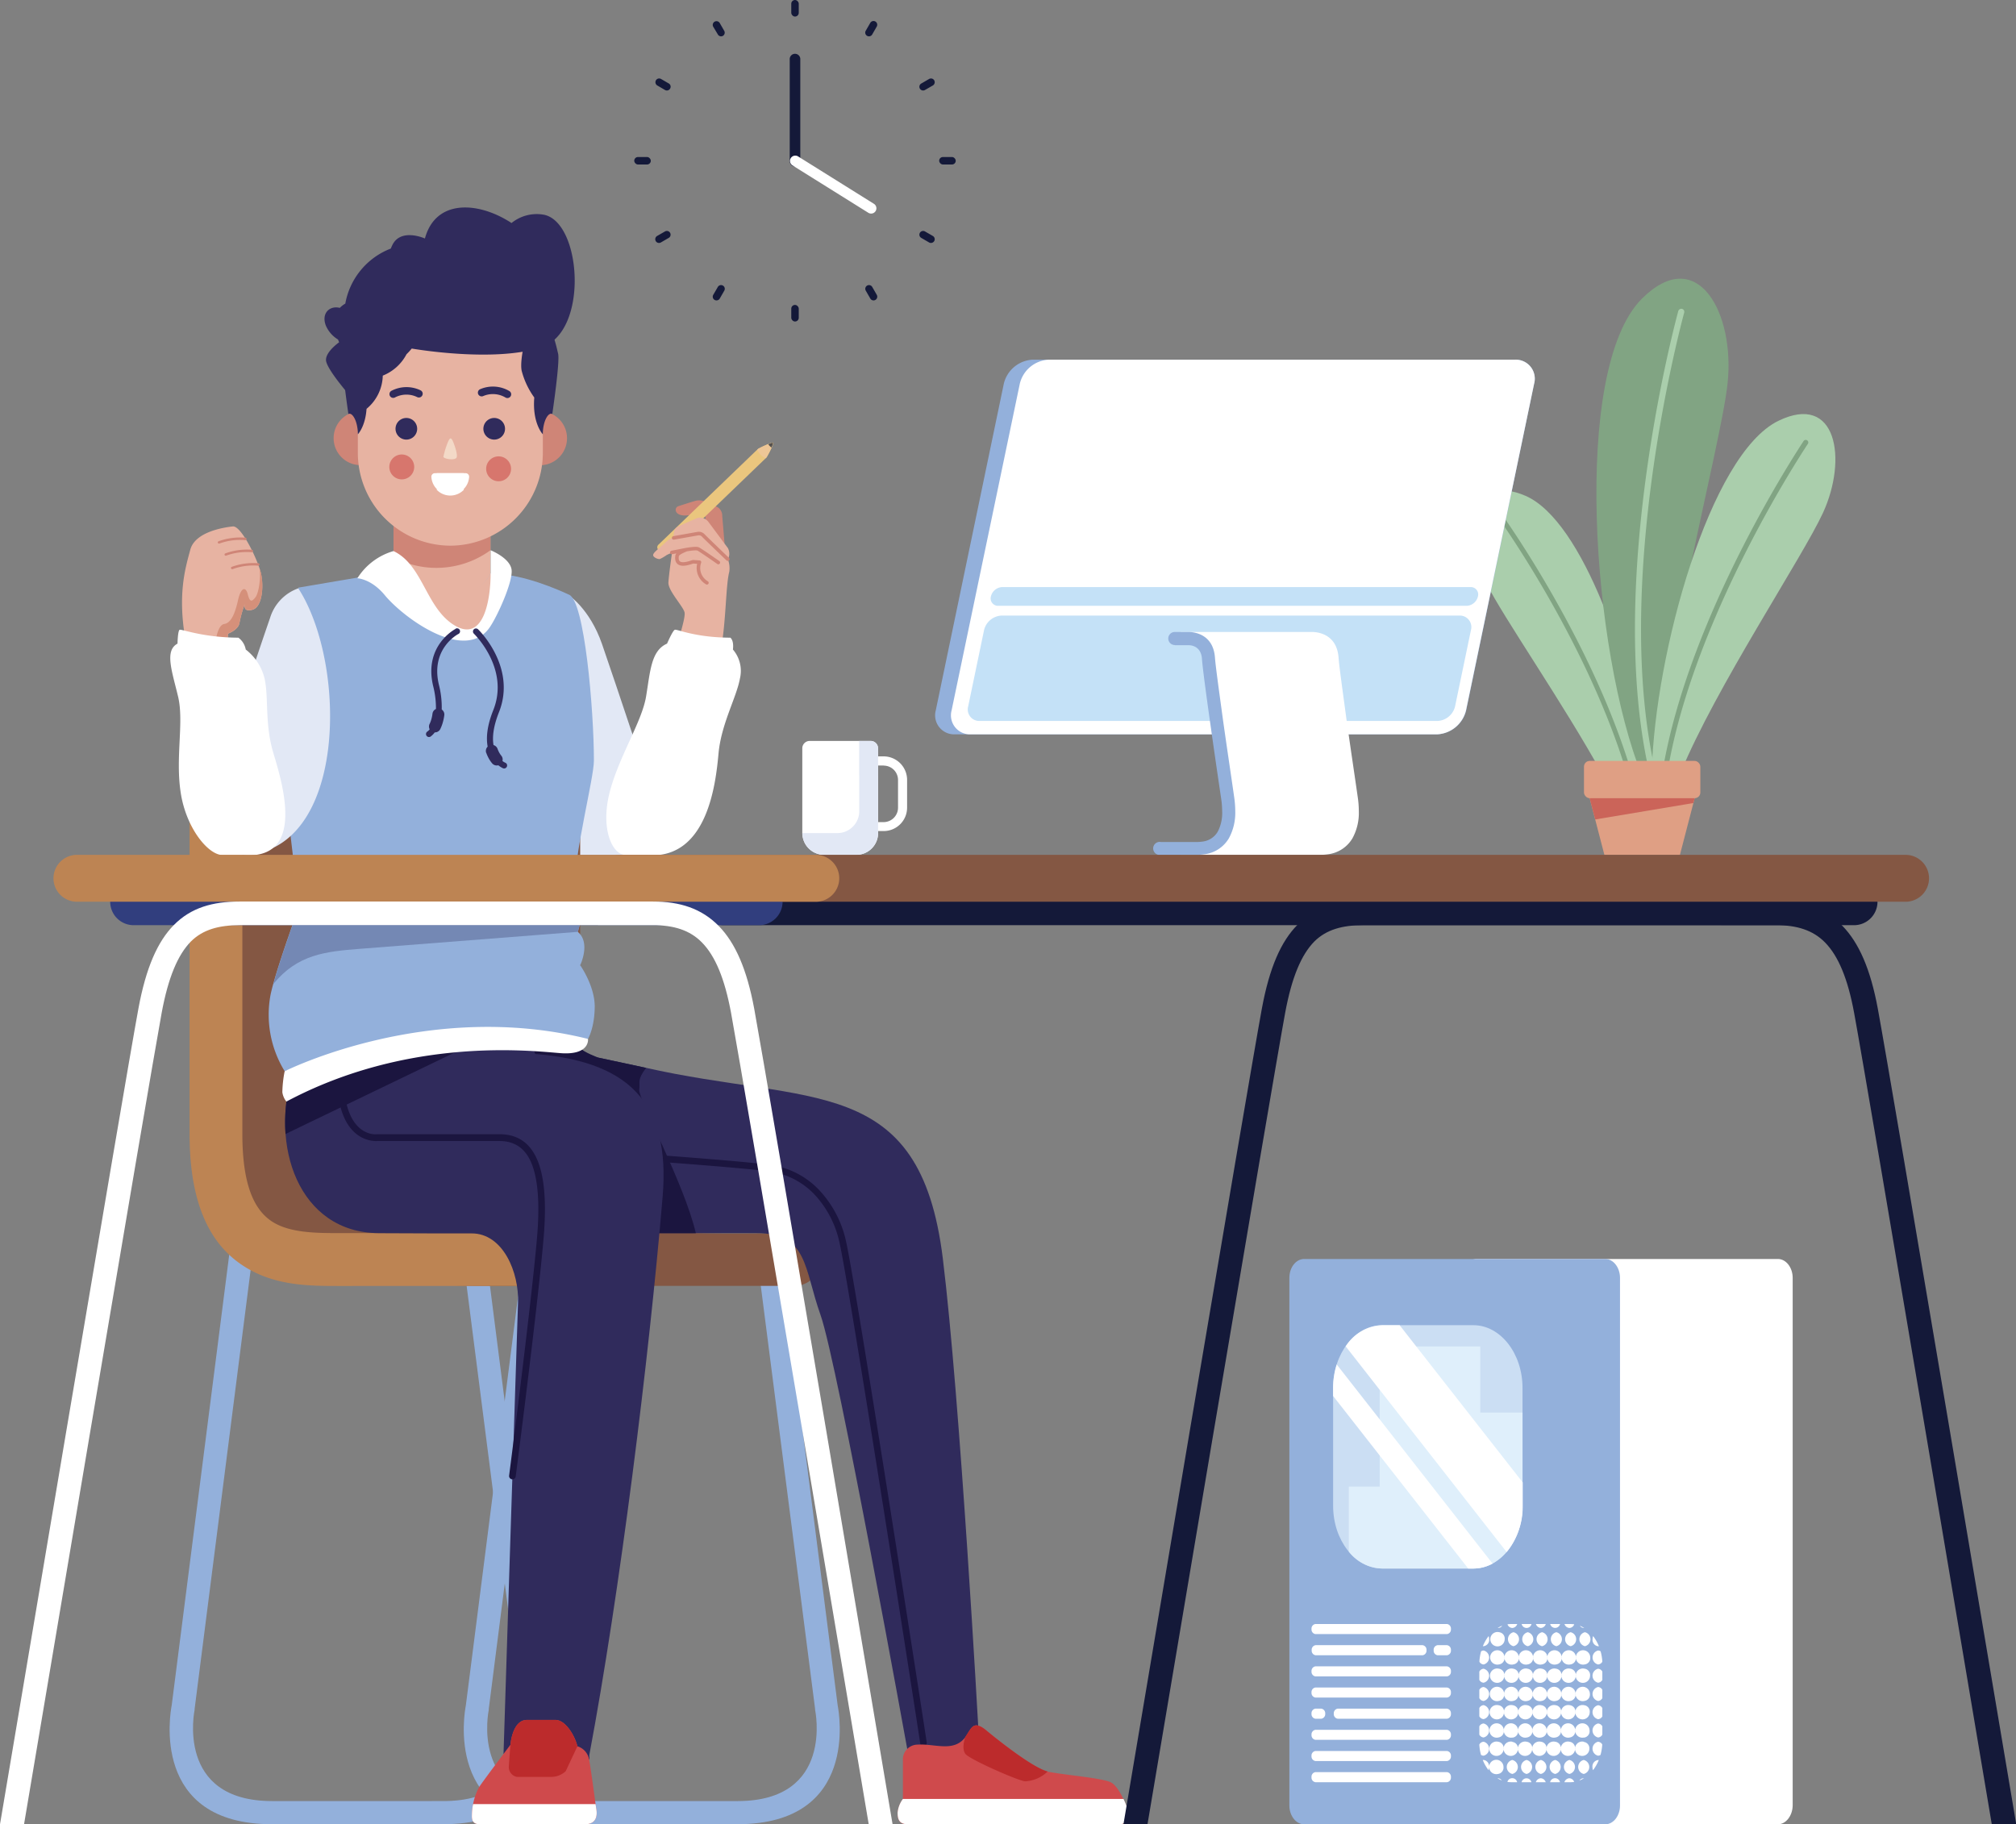 <svg id="OBJECTS" xmlns="http://www.w3.org/2000/svg" viewBox="0 0 471.32 426.53"><rect x="0" y="0" width="471.32" height="426.53" fill="#808080" stroke="none"/><defs><style>.cls-1{fill:#e7b3a2;}.cls-1,.cls-10,.cls-11,.cls-12,.cls-13,.cls-14,.cls-15,.cls-16,.cls-17,.cls-18,.cls-19,.cls-2,.cls-20,.cls-21,.cls-22,.cls-23,.cls-25,.cls-26,.cls-27,.cls-29,.cls-3,.cls-30,.cls-4,.cls-5,.cls-6,.cls-7,.cls-8,.cls-9{fill-rule:evenodd;}.cls-2{fill:#d5907a;}.cls-3{fill:#cf8577;}.cls-4{fill:#eac67e;}.cls-5{fill:#eec696;}.cls-6{fill:#54514f;}.cls-7{fill:none;stroke:#cf8577;stroke-linecap:round;stroke-linejoin:round;stroke-width:0.83px;}.cls-8{fill:#e2e8f5;}.cls-9{fill:#93b0db;}.cls-10{fill:#845743;}.cls-11{fill:#bd8453;}.cls-12{fill:#302b5c;}.cls-13{fill:#1b153f;}.cls-14{fill:#cf4a4c;}.cls-15{fill:#bc2b2c;}.cls-16{fill:#fff;}.cls-17{fill:#d7766d;}.cls-18{fill:#f3d9c7;}.cls-19{fill:#7488b4;}.cls-20{fill:#aaceac;}.cls-21{fill:#81a483;}.cls-22,.cls-24{fill:#df9f84;}.cls-23{fill:#cb6459;}.cls-25{fill:#cbdef3;}.cls-26{fill:#dfeffb;}.cls-27{fill:#c4e1f7;}.cls-28,.cls-29{fill:#141939;}.cls-30{fill:#313e7e;}</style></defs><path class="cls-1" d="M58.6,190.55c-3.36-13.63-.9-21,.22-25.26s7.94-5.25,9.95-5.47,5.92,8,6.59,11,.34,7.82-2,8.49-1.79-1.34-1.79-1.34a26.94,26.94,0,0,0-1.23,4.36c-.22,1.68-2.68,2.57-2.68,2.57s-.67,7.26-.78,7.94S58.6,190.55,58.6,190.55Z" transform="translate(-14.34 -36.74)"/><path class="cls-2" d="M75.05,169.71a10.34,10.34,0,0,1,.31,1.06c.68,2.9.34,7.82-2,8.49s-1.79-1.34-1.79-1.34a26.94,26.94,0,0,0-1.23,4.36c-.22,1.68-2.68,2.57-2.68,2.57s-.33,3.6-.57,6c-5,.29-2.33-3.59-2.33-4s.48-4,2-4.22,2.48-2.23,3.21-5.5,1.85-3.21,2.29-1.48.85,2,1.83.69C74.8,175.37,75.32,172.19,75.05,169.71Z" transform="translate(-14.34 -36.74)"/><path class="cls-3" d="M182.65,163.35l1.08.43-.54-6.41a2.34,2.34,0,0,0-1-2,20.2,20.2,0,0,0-3.47-1.51,3.38,3.38,0,0,0-1.88,0c-1.05.29-4,1.26-4,1.26a.9.9,0,0,0-.51,1c.14.79,1.33,1.69,4.77.73l2.18.65-.1,1.34Z" transform="translate(-14.34 -36.74)"/><path class="cls-4" d="M191,142.22h0l-22.75,21.89a.84.84,0,0,0,0,1.19l.79.83a.85.85,0,0,0,1.19,0l22.79-21.93h0l.55-.53a20.41,20.41,0,0,0,1.52-3.08s.08-.23,0-.33-.33,0-.33,0a20.51,20.51,0,0,0-3.14,1.39Z" transform="translate(-14.34 -36.74)"/><path class="cls-5" d="M193.34,143.88l.16-.16a20.41,20.41,0,0,0,1.52-3.08s.08-.23,0-.33-.33,0-.33,0a20.51,20.51,0,0,0-3.14,1.39l-.16.16a3.73,3.73,0,0,0,.79,1.2A3.82,3.82,0,0,0,193.34,143.88Z" transform="translate(-14.34 -36.74)"/><path class="cls-6" d="M194.7,141.38l.32-.74s.08-.23,0-.33-.33,0-.33,0l-.75.29a4.56,4.56,0,0,0,.36.43A4.72,4.72,0,0,0,194.7,141.38Z" transform="translate(-14.34 -36.74)"/><path class="cls-1" d="M171.83,162.5s-.16-1.91.8-2.5,4.86-2.19,4.86-2.19a2.49,2.49,0,0,1,2.51,1c1,1.34,4.52,6.08,4.52,6.08a2.9,2.9,0,0,1,0,2.65,5.78,5.78,0,0,1,.32,2.87c-1.4,5.22-.26,26.59-6.67,23.19l-6.47-3.44s3.06-8.78,2.68-10.26-3.89-5.08-3.77-7,.84-6.92.84-6.92a8.56,8.56,0,0,0-1.3.56,9.94,9.94,0,0,1-1.53.9c-.44.1-1.55-.4-1.58-.87s.61-1,1.85-2.07S170.76,162.57,171.83,162.5Z" transform="translate(-14.34 -36.74)"/><path class="cls-7" d="M171.83,162.5l5.67-1a1.4,1.4,0,0,1,1.26.43c.55.59,5.72,5.54,5.72,5.54M179.61,173a4,4,0,0,1-1.74-4.82l-1.45-.1c-.33,0-4.22,1.81-3.79-1.34.07-.57,1-1,2.19-1.5m-3.42.67,2.77-.55s2.81-.57,3.42-.26,4.69,3.16,4.69,3.16" transform="translate(-14.34 -36.74)"/><path class="cls-8" d="M147.31,175.9s4.9,3.17,7.76,11.37S168,225.81,168,225.81l-6.36,10.79H148.11Z" transform="translate(-14.34 -36.74)"/><path class="cls-9" d="M196.59,329l13.59,106.46c.32,1.64,5.06,27.73-23.36,27.78H146.69c-28.51,0-23.76-26.14-23.44-27.78L136.84,329h5.46L128.61,436.28l0,.2c0,.06-4.57,21.35,18.12,21.35h40.06c22.68,0,18.12-21.29,18.11-21.35l0-.2L191.13,329Z" transform="translate(-14.34 -36.74)"/><path class="cls-9" d="M127.82,329l13.59,106.46c.33,1.64,5.06,27.73-23.35,27.78H77.92c-28.51,0-23.76-26.14-23.44-27.78L68.07,329h5.46L59.84,436.28l0,.2c0,.06-4.57,21.35,18.12,21.35H118c22.69,0,18.13-21.29,18.12-21.35l0-.2L122.36,329Z" transform="translate(-14.34 -36.74)"/><path class="cls-10" d="M200.05,337.38a6.17,6.17,0,0,0,0-12.34c-12.08,0-37.89.8-43.25-2.76-4-2.64-6.82-8.42-6.82-20.46V215a6.17,6.17,0,0,0-6.17-6.17H64.87V311.57L80,329.2h18.1v-2.66a23.58,23.58,0,0,0,6.19,6c7.12,4.73,15.31,4.84,22.54,4.84Z" transform="translate(-14.34 -36.74)"/><path class="cls-11" d="M141.76,337.38a6.17,6.17,0,1,0,0-12.34H93.6c-5.49,0-11.68-.06-15.74-2.76S71,313.86,71,301.82V215a6.17,6.17,0,0,0-12.34,0v86.84c0,17,5.16,25.94,12.36,30.72s15.3,4.84,22.54,4.84Z" transform="translate(-14.34 -36.74)"/><path class="cls-12" d="M165,286.32c38.78,8.81,64.42,1.24,69.76,44.63,4.07,33,8.34,110.49,8.34,110.49s-1.16,6.62-1.82,6.75S226.69,447,226.69,447s-16.58-91.78-20.51-102.79-2.91-19.16-15-19.16H149.46l-15.73-31.65,3.78-3.68c-4.1.2-7.29.23-7.84-.1-1.7-1.05-22.22-11.08-22.22-11.08s12.91-5.57,14.62-6.22,26.35.12,26.35.12.07,7.6,1.44,9.24,4.32,2.32,4.32,2.32h0Z" transform="translate(-14.34 -36.74)"/><path class="cls-13" d="M165,286.32l.39.09c-2.11,2.85-1.37,3-1.6,5.15s10.57,22,13.23,33.5H149.46l-3.13-10.63c-.07-16.79-9.16-37-9.16-37L149,279.2c.21,1.1,0,1.44.88,2.49s4.32,2.32,4.32,2.32h0Z" transform="translate(-14.34 -36.74)"/><path class="cls-13" d="M155.51,307.44a.77.77,0,1,1,.11-1.54c.08,0,30.23,2.05,38.68,3.18a19.4,19.4,0,0,1,11.37,5.7A25.32,25.32,0,0,1,212.14,327C214.38,336.74,231,443.84,231,444.15a.77.77,0,0,1-.64.88.78.78,0,0,1-.88-.65c0-.31-16.61-107.3-18.85-117a23.76,23.76,0,0,0-6-11.51,17.89,17.89,0,0,0-10.48-5.26C185.77,309.5,155.59,307.45,155.51,307.44Z" transform="translate(-14.34 -36.74)"/><path class="cls-12" d="M83,286.85c.07,0,4,0,21.57-1.74,8.78-.63,21.79-2.73,33-2.08,23.92,1.39,33.52,11.55,31.69,33.47C166.07,354.36,159.27,409,152.13,447c-.07.4.18,1.22-.22,1.19l-19.85-1.41s3.13-98.52,3.39-105.47-3.41-16.21-10.88-16.21c-5.11,0-15.54,0-21.61-.05C84.16,325,77.17,304.47,83,286.85Z" transform="translate(-14.34 -36.74)"/><path class="cls-13" d="M83,286.85c.07,0,20.62-5.14,38.23-6.91,3.68-.27-3.48,2.49,1.24,2L81.09,301.87A39,39,0,0,1,83,286.85Z" transform="translate(-14.34 -36.74)"/><path class="cls-13" d="M134.9,382a.78.78,0,0,1-1.54-.19c0-.11,5-38.47,6.49-55.25.74-8.27.29-14.13-1.27-17.89-1.47-3.54-4-5.16-7.48-5.16H102.55c-.93.06-11,.36-9.21-19.72a.78.78,0,0,1,1.55.13c-1.63,18.42,6.85,18.1,7.52,18H131.1c4.17,0,7.16,1.93,8.91,6.13,1.65,4,2.14,10.08,1.38,18.61C139.9,343.54,134.91,381.91,134.9,382Z" transform="translate(-14.34 -36.74)"/><path class="cls-14" d="M133.68,444.66s.42-5.8,3.85-5.8h6.69c2.27,0,4.48,3.55,5.11,6.16a3.92,3.92,0,0,1,2.68,2.84c.48,2.25,1.54,10.66,1.69,11.49s.74,3.91-2.68,3.91H126.57c-2.17,0-1.9-1.6-1.9-2.51a14.73,14.73,0,0,1,1.63-6.11C127.46,452.87,133.68,444.66,133.68,444.66Z" transform="translate(-14.34 -36.74)"/><path class="cls-15" d="M133.68,444.66s.42-5.8,3.85-5.8h6.69c2.27,0,4.48,3.55,5.11,6.16l-2.75,5.85a5.1,5.1,0,0,1-3.62,1.31h-7.74a2.33,2.33,0,0,1-1.93-2.29C133.39,448,133.68,444.66,133.68,444.66Z" transform="translate(-14.34 -36.74)"/><path class="cls-16" d="M153.58,458.54c.06.4.1.69.12.81.16.83.74,3.91-2.68,3.91H126.57c-2.17,0-1.9-1.6-1.9-2.52a13.34,13.34,0,0,1,.27-2.2Z" transform="translate(-14.34 -36.74)"/><path class="cls-14" d="M244.54,441s11,9.23,15,10,12.72,1.46,14.58,2.49,3.57,5.35,3.78,6.15.69,3.66-2,3.66H226.66c-2.06,0-2.47-1.09-2.47-2.71a6.26,6.26,0,0,1,1.24-3.22v-9a3.47,3.47,0,0,1,3.5-3.74c4.16-.25,8.69,2,11.38-2.15C241.5,440.58,242,439.14,244.54,441Z" transform="translate(-14.34 -36.74)"/><path class="cls-15" d="M244.54,441s10.55,8.86,14.73,9.91a8.07,8.07,0,0,1-5.31,2.3c-1.51-.12-12.88-5.08-13.91-6.4s0-4.06,0-4.06h0l.21-.31C241.5,440.58,242,439.14,244.54,441Z" transform="translate(-14.34 -36.74)"/><path class="cls-16" d="M277,457.33a15.62,15.62,0,0,1,.91,2.27c.2.81.69,3.66-2,3.66H226.66c-2.06,0-2.47-1.09-2.47-2.71a6.26,6.26,0,0,1,1.24-3.22Z" transform="translate(-14.34 -36.74)"/><path class="cls-3" d="M141.41,132.93l.47.08h0a6.32,6.32,0,1,1-5.27,1.27c-.16,1.87.13,4.18,2.51,4.41l-.07-3.65A2.18,2.18,0,0,1,141.41,132.93Z" transform="translate(-14.34 -36.74)"/><path class="cls-3" d="M97.8,132.93l-.46.08h0a6.31,6.31,0,1,0,5.28,1.27c.16,1.87-.14,4.18-2.52,4.41l.07-3.65A2.17,2.17,0,0,0,97.8,132.93Z" transform="translate(-14.34 -36.74)"/><path class="cls-1" d="M117.69,142.89h0A11.39,11.39,0,0,1,129,154.24v17.4A11.38,11.38,0,0,1,117.69,183h0a11.38,11.38,0,0,1-11.35-11.35v-17.4A11.39,11.39,0,0,1,117.69,142.89Z" transform="translate(-14.34 -36.74)"/><path class="cls-3" d="M117.69,142.89h0A11.39,11.39,0,0,1,129,154.24v11.15a21.48,21.48,0,0,1-12.66,4.12h0a21.39,21.39,0,0,1-10-2.49V154.24A11.39,11.39,0,0,1,117.69,142.89Z" transform="translate(-14.34 -36.74)"/><path class="cls-1" d="M119.61,101.35h0A21.71,21.71,0,0,1,141.25,123v19.68a21.71,21.71,0,0,1-21.64,21.64h0A21.71,21.71,0,0,1,98,142.68V123A21.71,21.71,0,0,1,119.61,101.35Z" transform="translate(-14.34 -36.74)"/><path class="cls-17" d="M108.36,143a2.91,2.91,0,1,1-3,2.86A2.92,2.92,0,0,1,108.36,143Z" transform="translate(-14.34 -36.74)"/><path class="cls-17" d="M131,143.44a2.91,2.91,0,1,1-3,2.86A2.91,2.91,0,0,1,131,143.44Z" transform="translate(-14.34 -36.74)"/><path class="cls-12" d="M126.58,127.74a.88.88,0,0,0-.44,1.16.89.89,0,0,0,1.17.44,5.77,5.77,0,0,1,5.19.33.88.88,0,1,0,.94-1.49A7.56,7.56,0,0,0,126.58,127.74Z" transform="translate(-14.34 -36.74)"/><path class="cls-12" d="M105.82,128.13a.88.88,0,0,0,.85,1.54,5.74,5.74,0,0,1,5.2-.09.89.89,0,0,0,1.19-.38.88.88,0,0,0-.37-1.19A7.6,7.6,0,0,0,105.82,128.13Z" transform="translate(-14.34 -36.74)"/><path class="cls-18" d="M119,140.24a19.4,19.4,0,0,0-1,3.31c.09.46,2.41.87,3,.28.41-.4-.09-2.13-.53-3.3C119.9,138.94,119.57,138.82,119,140.24Z" transform="translate(-14.34 -36.74)"/><path class="cls-16" d="M115.19,148.19a4.42,4.42,0,0,0,8.83,0,.82.82,0,0,0-.81-.82H116A.82.82,0,0,0,115.19,148.19Z" transform="translate(-14.34 -36.74)"/><path class="cls-16" d="M122.76,147.37h-6.31v.75a.71.71,0,0,0,.71.71h4.89a.71.71,0,0,0,.71-.71Z" transform="translate(-14.34 -36.74)"/><path class="cls-16" d="M116.41,151.22a4.4,4.4,0,0,0,6.4,0,4.42,4.42,0,0,0-6.4,0Z" transform="translate(-14.34 -36.74)"/><path class="cls-12" d="M129.88,139.52a2.53,2.53,0,1,0-2.53-2.53A2.54,2.54,0,0,0,129.88,139.52Z" transform="translate(-14.34 -36.74)"/><path class="cls-12" d="M109.34,139.52a2.53,2.53,0,1,0-2.53-2.53A2.54,2.54,0,0,0,109.34,139.52Z" transform="translate(-14.34 -36.74)"/><path class="cls-12" d="M98,138.28s2.5-2.56,2-8.6a18.67,18.67,0,0,0,3-6.26c.6-3-1.54-10-1.54-10H97.24c-1.54,0-2.36,4.12-2.81,6s1.36,14.11,1.36,14.11C96.68,133.06,98,135.15,98,138.28Z" transform="translate(-14.34 -36.74)"/><path class="cls-12" d="M93.37,116.12a7.07,7.07,0,0,1-2.83-3.21c-1.14-2.86.8-4.79,3.24-4.19a6.05,6.05,0,0,1,1.29-1,17,17,0,0,1,10-12.61l.64-.26c.08-.22.18-.44.28-.65,1.92-4.31,7.69-1.7,7.69-1.7,2.47-9.08,12-8.62,19.4-4.15q.44.25.84.54a9.34,9.34,0,0,1,7.24-2c9.11,1.15,11,27.26-.12,31s-30.44.34-30.44.34a14.65,14.65,0,0,1-1.22,1.33,10.76,10.76,0,0,1-5.55,5,10.38,10.38,0,0,1-3.9,7.85,3.35,3.35,0,0,0-4.2-3.64S90.71,123,90.56,121s3.07-4.24,3.07-4.24A6.39,6.39,0,0,1,93.37,116.12Z" transform="translate(-14.34 -36.74)"/><path class="cls-12" d="M141.25,138.28s-2.5-2.56-2-8.6a18.67,18.67,0,0,1-2.95-6.26c-.59-3,1.54-10,1.54-10H142c1.55,0,2.36,4.12,2.82,6s-1.36,14.11-1.36,14.11C142.54,133.06,141.25,135.15,141.25,138.28Z" transform="translate(-14.34 -36.74)"/><path class="cls-9" d="M106.34,170.35l-22.26,3.78s3.17,25.81-3.14,47.14c0,0,1.92,15.17,2.74,23.37h65c0-9,4.51-25.87,4.51-30.1,0-11.67-2.19-37.61-5.88-38.79,0,0-7.9-3.81-14.58-4.61-1.26-.15-2.51-.27-3.69-.36C124.5,179.93,109.11,175.33,106.34,170.35Z" transform="translate(-14.34 -36.74)"/><path class="cls-1" d="M129,170.78c-3.34,6.74-12.7,4.9-18.44,2.07l-1.12,1.49s6.1,8.26,9.79,9.59,7.33,1.54,8.71-1.64,2.25-10.36,2.25-10.36Z" transform="translate(-14.34 -36.74)"/><path class="cls-9" d="M151.81,279.64s1.51-2.51,1.57-7.44-3.4-9.79-3.4-9.79,2.53-5.22-.55-7.79l3.9-14.35L86.7,242.08s-7.69,20.33-9.12,27.3A25.23,25.23,0,0,0,80.9,287.2S110.17,275.74,151.81,279.64Z" transform="translate(-14.34 -36.74)"/><path class="cls-19" d="M149.44,254.6l2.07-7.65-63.77-4.89-1,0s-6.18,16.33-8.49,24.74c5.64-6.95,12.27-7.6,20.17-8.22Z" transform="translate(-14.34 -36.74)"/><path class="cls-16" d="M151.81,279.64s.54,3.88-6.52,3.32-35.53-3.84-64,11.33a4.63,4.63,0,0,1-.94-2.17,27.55,27.55,0,0,1,.54-4.92S114.37,270.31,151.81,279.64Z" transform="translate(-14.34 -36.74)"/><path class="cls-8" d="M84.08,174.29a10.6,10.6,0,0,0-6.6,6.92c-1.65,4.73-9.6,28.18-12.57,38.68-1.63,5.78-4.56,16.71,5.73,16.71C95.38,236.6,95.74,192.29,84.08,174.29Z" transform="translate(-14.34 -36.74)"/><path class="cls-16" d="M106.34,165.58a14.8,14.8,0,0,0-8.45,6.36s3.23.1,6.4,3.94c4.5,5.44,18.77,15.78,24.5,7.59,1.8-2.56,5.64-11,5.13-13.68s-4.88-4.4-4.88-4.4V171c0,4.88-1.29,16.8-8.95,11.62C113.83,178.34,113.09,168.79,106.34,165.58Z" transform="translate(-14.34 -36.74)"/><path class="cls-16" d="M165.35,236.64h-4.67c-3.23,0-5.92-6.06-3.88-14.37s7.59-16.7,8.58-22.65,1.16-10.76,4.91-12.4c0,0,1.29-3,1.8-3.23s4.54,1.79,13,1.84c0,0,.87.57.6,2.77a7.67,7.67,0,0,1,1.64,6.77c-.79,4.4-4.36,10.6-5,17.47S179.82,238,165.35,236.64Z" transform="translate(-14.34 -36.74)"/><path class="cls-16" d="M71,236.64H66.34c-3.23,0-8.38-6.06-9.72-14.37s.78-16.7-.64-22.65-3.22-10.76-.14-12.4c0,0,.06-3,.49-3.23s5.27,1.79,13.74,1.84a4.36,4.36,0,0,1,1.72,2.77,12.13,12.13,0,0,1,4.4,6.77c1,4.4,0,10.6,2.07,17.47S86,238,71,236.64Z" transform="translate(-14.34 -36.74)"/><path class="cls-12" d="M128,212.75a1.43,1.43,0,0,1,.35-1.45c-.38-2-.18-4.79,1.31-8.52,3.91-9.78-4.52-17.87-4.54-17.9a.7.7,0,1,1,1-1s9.12,8.75,4.86,19.41c-1.35,3.41-1.56,5.88-1.26,7.65a1.4,1.4,0,0,1,.95.9,6.05,6.05,0,0,0,.38.85,5.13,5.13,0,0,0,.49.73,1.38,1.38,0,0,1,.27,1.24,3.35,3.35,0,0,0,.67.41.69.69,0,0,1,.36.92.7.7,0,0,1-.92.36,5.16,5.16,0,0,1-1.08-.69,1.4,1.4,0,0,1-1.45-.46,6.92,6.92,0,0,1-.79-1.16,8.3,8.3,0,0,1-.58-1.3Zm-7.18-29a.7.7,0,1,1,.66,1.23s-6.56,3.36-4.53,11.85a21.22,21.22,0,0,1,.66,5.79,1.41,1.41,0,0,1,.6,1.34,11,11,0,0,1-.38,1.8,9.16,9.16,0,0,1-.55,1.42,1.38,1.38,0,0,1-1.3.79,4.51,4.51,0,0,1-1,1,.7.7,0,0,1-.75-1.18,2.4,2.4,0,0,0,.56-.54,1.4,1.4,0,0,1,0-1.29,5.55,5.55,0,0,0,.38-1,8.53,8.53,0,0,0,.28-1.36,1.4,1.4,0,0,1,.81-1.1,20.79,20.79,0,0,0-.65-5.36C113.33,187.64,120.82,183.79,120.84,183.78Z" transform="translate(-14.34 -36.74)"/><path class="cls-3" d="M65.66,163.81a.29.29,0,0,1-.38-.14.29.29,0,0,1,.15-.38,14.8,14.8,0,0,1,6.24-.84.29.29,0,1,1-.06.57A14.12,14.12,0,0,0,65.66,163.81Z" transform="translate(-14.34 -36.74)"/><path class="cls-3" d="M67.24,166.64a.28.28,0,0,1-.38-.14.27.27,0,0,1,.14-.37,14.74,14.74,0,0,1,6.25-.85.29.29,0,0,1,.25.32.3.3,0,0,1-.32.25A14.07,14.07,0,0,0,67.24,166.64Z" transform="translate(-14.34 -36.74)"/><path class="cls-3" d="M68.75,169.79a.29.29,0,0,1-.38-.14.28.28,0,0,1,.14-.38,14.84,14.84,0,0,1,6.25-.84.28.28,0,1,1-.07.56A14.15,14.15,0,0,0,68.75,169.79Z" transform="translate(-14.34 -36.74)"/><path class="cls-20" d="M371.05,152.69c-12.86-5.64-14.9,9-9.18,20.48,3.86,7.8,17.79,27.75,27.17,44.73h10.7C396.08,192.22,384.34,158.53,371.05,152.69Z" transform="translate(-14.34 -36.74)"/><path class="cls-21" d="M395.92,217.9c-9.13-31.12-30.15-60.44-30.23-60.56a.57.57,0,0,0-.92.66c.08.12,20.88,29.14,30,59.9Z" transform="translate(-14.34 -36.74)"/><path class="cls-21" d="M398.22,106.55c13-12.91,21.81,3.46,20,19.92-1.71,15.59-16.68,69.13-14.89,91.64h-5.11C386.61,189.26,381.62,123.09,398.22,106.55Z" transform="translate(-14.34 -36.74)"/><path class="cls-20" d="M400.11,218.11c-10.78-45.49,6.53-108.41,6.59-108.62a.75.75,0,0,1,.89-.54.71.71,0,0,1,.5.88c-.06.22-17.39,63.21-6.5,108.28Z" transform="translate(-14.34 -36.74)"/><path class="cls-20" d="M430.13,135.12c13.59-6.6,16.19,8.92,10.42,21.49-4.79,10.41-25.19,41-33.3,60.8l-6.74-.23C401.26,189.42,414.08,142.9,430.13,135.12Z" transform="translate(-14.34 -36.74)"/><path class="cls-21" d="M403,217.26c6.17-37.36,32.93-77.26,33-77.41a.6.6,0,1,1,1,.67c-.09.14-26.68,39.79-32.83,76.78Z" transform="translate(-14.34 -36.74)"/><polygon class="cls-22" points="391.98 182.83 375.86 182.83 371.65 186.63 375.09 199.87 383.92 199.87 392.75 199.87 396.19 186.63 391.98 182.83"/><polygon class="cls-23" points="390.69 182.83 375.86 182.83 371.65 186.63 372.94 191.59 395.89 187.75 396.19 186.63 392.15 182.98 390.69 182.83"/><rect class="cls-24" x="370.32" y="177.9" width="27.2" height="8.72" rx="1.33"/><path class="cls-16" d="M430,463.26H359.55c-1.89,0-3.44-2-3.44-4.39V335.49c0-2.42,1.55-4.4,3.44-4.4H430c1.9,0,3.45,2,3.45,4.4V458.87C433.41,461.28,431.86,463.26,430,463.26Z" transform="translate(-14.34 -36.74)"/><path class="cls-9" d="M389.64,463.26H319.23c-1.9,0-3.45-2-3.45-4.39V335.49c0-2.42,1.55-4.4,3.45-4.4h70.41c1.89,0,3.44,2,3.44,4.4V458.87C393.08,461.28,391.53,463.26,389.64,463.26Z" transform="translate(-14.34 -36.74)"/><path class="cls-9" d="M359.58,344.52H336.71c-6.76,0-12.29,7.07-12.29,15.72v29.55c0,8.65,5.53,15.72,12.29,15.72h22.87c6.76,0,12.3-7.07,12.3-15.72V360.24C371.88,351.59,366.34,344.52,359.58,344.52Z" transform="translate(-14.34 -36.74)"/><path class="cls-25" d="M358.81,346.57H337.48c-6.31,0-11.47,6.6-11.47,14.66V388.8c0,8.06,5.16,14.66,11.47,14.66h21.33c6.31,0,11.48-6.6,11.48-14.66V361.23C370.29,353.17,365.12,346.57,358.81,346.57Z" transform="translate(-14.34 -36.74)"/><path class="cls-26" d="M329.68,399.52a10.24,10.24,0,0,0,7.8,3.94h21.33c6.31,0,11.48-6.6,11.48-14.66V367h-9.88V351.55H336.9v32.76h-7.22Z" transform="translate(-14.34 -36.74)"/><path class="cls-16" d="M381.51,416.44H380.1a1.31,1.31,0,0,0,1.16.92,1.26,1.26,0,0,0,1.12-.86,6.36,6.36,0,0,0-.87-.06Zm-2.44,0h-2.31a1.19,1.19,0,0,0,2.31,0Zm-3.34,0h-2.31a1.31,1.31,0,0,0,1.16.92,1.29,1.29,0,0,0,1.15-.92Zm-3.34,0h-2.3a1.18,1.18,0,0,0,2.3,0Zm-3.34,0h-1.4a6.4,6.4,0,0,0-.88.06,1.28,1.28,0,0,0,1.13.86,1.3,1.3,0,0,0,1.15-.92Zm-3.56.4a6.22,6.22,0,0,0-1,.52h.1a1.15,1.15,0,0,0,.93-.52Zm-3.13,2.42a9.78,9.78,0,0,0-1.34,2.35l.2,0A1.5,1.5,0,0,0,362.5,420a1.94,1.94,0,0,0-.14-.73Zm-1.76,3.57a11.21,11.21,0,0,0-.39,2.43,1.21,1.21,0,0,0,1,.63,1.68,1.68,0,0,0,0-3.26,1.09,1.09,0,0,0-.62.2Zm-.41,4.73v1.93a1.21,1.21,0,0,0,1,.67,1.68,1.68,0,0,0,0-3.27,1.23,1.23,0,0,0-1,.67Zm0,4.27v1.93a1.23,1.23,0,0,0,1,.67,1.68,1.68,0,0,0,0-3.27,1.21,1.21,0,0,0-1,.67Zm0,4.27V438a1.21,1.21,0,0,0,1,.67,1.68,1.68,0,0,0,0-3.27,1.22,1.22,0,0,0-1,.68Zm0,4.26v1.93a1.23,1.23,0,0,0,1,.67,1.68,1.68,0,0,0,0-3.27,1.23,1.23,0,0,0-1,.67Zm0,4.23a11.21,11.21,0,0,0,.39,2.43,1.09,1.09,0,0,0,.62.2,1.68,1.68,0,0,0,0-3.26,1.21,1.21,0,0,0-1,.63Zm.81,3.65a10,10,0,0,0,1.34,2.36,2,2,0,0,0,.14-.74,1.5,1.5,0,0,0-1.28-1.64l-.2,0Zm3.44,4.26a7,7,0,0,0,1,.51,1.15,1.15,0,0,0-.93-.52Zm2.31.85a6.4,6.4,0,0,0,.88.07h1.4a1.17,1.17,0,0,0-2.28-.07Zm3.32.07h2.3a1.18,1.18,0,0,0-2.3,0Zm3.33,0h2.31a1.29,1.29,0,0,0-1.15-.93,1.31,1.31,0,0,0-1.16.93Zm3.34,0h2.31a1.18,1.18,0,0,0-2.31,0Zm3.34,0h1.41a5.1,5.1,0,0,0,.87-.07,1.26,1.26,0,0,0-1.12-.86,1.31,1.31,0,0,0-1.16.93Zm3.56-.41a6.68,6.68,0,0,0,1-.51h-.1a1.17,1.17,0,0,0-.94.52Zm3.14-2.41a10.2,10.2,0,0,0,1.34-2.36l-.2,0a1.5,1.5,0,0,0-1.28,1.64,2,2,0,0,0,.14.74Zm1.75-3.58a11.88,11.88,0,0,0,.4-2.42,1.21,1.21,0,0,0-1-.64,1.68,1.68,0,0,0,0,3.26,1,1,0,0,0,.61-.2Zm.42-4.73v-1.93a1.23,1.23,0,0,0-1-.67,1.68,1.68,0,0,0,0,3.27,1.21,1.21,0,0,0,1-.67Zm0-4.27V436.1a1.22,1.22,0,0,0-1-.68,1.68,1.68,0,0,0,0,3.27,1.21,1.21,0,0,0,1-.67Zm0-4.26v-1.93a1.21,1.21,0,0,0-1-.67,1.68,1.68,0,0,0,0,3.27,1.23,1.23,0,0,0,1-.67Zm0-4.27v-1.93a1.23,1.23,0,0,0-1-.67,1.68,1.68,0,0,0,0,3.27,1.21,1.21,0,0,0,1-.67Zm0-4.23a11.86,11.86,0,0,0-.4-2.43,1,1,0,0,0-.61-.2,1.68,1.68,0,0,0,0,3.26,1.22,1.22,0,0,0,1-.63Zm-.81-3.65a10.13,10.13,0,0,0-1.34-2.35,1.94,1.94,0,0,0-.14.73,1.5,1.5,0,0,0,1.28,1.64l.2,0Zm-3.44-4.25a5.94,5.94,0,0,0-1-.52,1.17,1.17,0,0,0,.94.52Zm-20.14,34.13a1.68,1.68,0,1,1,1.28-1.63,1.49,1.49,0,0,1-1.28,1.63Zm3.34,0a1.68,1.68,0,0,1,0-3.27,1.68,1.68,0,0,1,0,3.27Zm3.34,0a1.68,1.68,0,0,1,0-3.27,1.68,1.68,0,0,1,0,3.27Zm3.34,0a1.68,1.68,0,0,1,0-3.27,1.68,1.68,0,0,1,0,3.27Zm3.34,0a1.68,1.68,0,0,1,0-3.27,1.68,1.68,0,0,1,0,3.27Zm3.34,0a1.68,1.68,0,0,1,0-3.27,1.68,1.68,0,0,1,0,3.27Zm3.34,0a1.68,1.68,0,0,1,0-3.27,1.68,1.68,0,0,1,0,3.27Zm-20-7.53a1.68,1.68,0,1,0,1.28,1.63,1.49,1.49,0,0,0-1.28-1.63Zm3.34,0a1.68,1.68,0,1,0,1.28,1.63A1.49,1.49,0,0,0,367.9,444Zm3.34,0a1.68,1.68,0,1,0,1.28,1.63,1.49,1.49,0,0,0-1.28-1.63Zm3.34,0a1.68,1.68,0,1,0,1.28,1.63,1.49,1.49,0,0,0-1.28-1.63Zm3.34,0a1.68,1.68,0,1,0,1.28,1.63,1.49,1.49,0,0,0-1.28-1.63Zm3.34,0a1.68,1.68,0,1,0,1.28,1.63,1.49,1.49,0,0,0-1.28-1.63Zm3.34,0a1.68,1.68,0,1,0,1.28,1.63A1.49,1.49,0,0,0,384.6,444Zm-20-1a1.68,1.68,0,1,1,1.28-1.64,1.49,1.49,0,0,1-1.28,1.64Zm3.34,0a1.68,1.68,0,1,1,1.28-1.64A1.49,1.49,0,0,1,367.9,443Zm3.34,0a1.68,1.68,0,1,1,1.28-1.64,1.49,1.49,0,0,1-1.28,1.64Zm3.34,0a1.68,1.68,0,1,1,1.28-1.64,1.49,1.49,0,0,1-1.28,1.64Zm3.34,0a1.68,1.68,0,1,1,1.28-1.64,1.49,1.49,0,0,1-1.28,1.64Zm3.34,0a1.68,1.68,0,1,1,1.28-1.64,1.49,1.49,0,0,1-1.28,1.64Zm3.34,0a1.68,1.68,0,1,1,1.28-1.64A1.49,1.49,0,0,1,384.6,443Zm-20-7.54a1.68,1.68,0,1,0,1.28,1.64,1.49,1.49,0,0,0-1.28-1.64Zm3.34,0a1.68,1.68,0,1,0,1.28,1.64,1.49,1.49,0,0,0-1.28-1.64Zm3.34,0a1.68,1.68,0,1,0,1.28,1.64,1.49,1.49,0,0,0-1.28-1.64Zm3.34,0a1.68,1.68,0,1,0,1.28,1.64,1.49,1.49,0,0,0-1.28-1.64Zm3.34,0a1.68,1.68,0,1,0,1.28,1.64,1.49,1.49,0,0,0-1.28-1.64Zm3.34,0a1.68,1.68,0,1,0,1.28,1.64,1.49,1.49,0,0,0-1.28-1.64Zm3.34,0a1.68,1.68,0,1,0,1.28,1.64,1.49,1.49,0,0,0-1.28-1.64Zm-20-1a1.68,1.68,0,1,1,1.28-1.64,1.49,1.49,0,0,1-1.28,1.64Zm3.34,0a1.68,1.68,0,1,1,1.28-1.64,1.49,1.49,0,0,1-1.28,1.64Zm3.34,0a1.68,1.68,0,1,1,1.28-1.64,1.49,1.49,0,0,1-1.28,1.64Zm3.34,0a1.68,1.68,0,1,1,1.28-1.64,1.49,1.49,0,0,1-1.28,1.64Zm3.34,0a1.68,1.68,0,1,1,1.28-1.64,1.49,1.49,0,0,1-1.28,1.64Zm3.34,0a1.68,1.68,0,1,1,1.28-1.64,1.49,1.49,0,0,1-1.28,1.64Zm3.34,0a1.68,1.68,0,1,1,1.28-1.64,1.49,1.49,0,0,1-1.28,1.64Zm-20-7.54a1.68,1.68,0,1,0,1.28,1.64,1.49,1.49,0,0,0-1.28-1.64Zm3.34,0a1.68,1.68,0,1,0,1.28,1.64,1.49,1.49,0,0,0-1.28-1.64Zm3.34,0a1.68,1.68,0,1,0,1.28,1.64,1.49,1.49,0,0,0-1.28-1.64Zm3.34,0a1.68,1.68,0,1,0,1.28,1.64,1.49,1.49,0,0,0-1.28-1.64Zm3.34,0a1.68,1.68,0,1,0,1.28,1.64,1.49,1.49,0,0,0-1.28-1.64Zm3.34,0a1.68,1.68,0,1,0,1.28,1.64,1.49,1.49,0,0,0-1.28-1.64Zm3.34,0a1.68,1.68,0,1,0,1.28,1.64,1.49,1.49,0,0,0-1.28-1.64Zm-20-1a1.68,1.68,0,1,1,1.28-1.63,1.49,1.49,0,0,1-1.28,1.63Zm3.34,0a1.68,1.68,0,1,1,1.28-1.63,1.49,1.49,0,0,1-1.28,1.63Zm3.34,0a1.68,1.68,0,1,1,1.28-1.63,1.49,1.49,0,0,1-1.28,1.63Zm3.34,0a1.68,1.68,0,1,1,1.28-1.63,1.49,1.49,0,0,1-1.28,1.63Zm3.34,0a1.68,1.68,0,1,1,1.28-1.63,1.49,1.49,0,0,1-1.28,1.63Zm3.34,0a1.68,1.68,0,1,1,1.28-1.63,1.49,1.49,0,0,1-1.28,1.63Zm3.34,0a1.68,1.68,0,1,1,1.28-1.63,1.49,1.49,0,0,1-1.28,1.63Zm-20-7.53a1.68,1.68,0,1,0,1.28,1.63,1.49,1.49,0,0,0-1.28-1.63Zm3.34,0a1.68,1.68,0,0,0,0,3.27,1.68,1.68,0,0,0,0-3.27Zm3.34,0a1.68,1.68,0,0,0,0,3.27,1.68,1.68,0,0,0,0-3.27Zm3.34,0a1.68,1.68,0,0,0,0,3.27,1.68,1.68,0,0,0,0-3.27Zm3.34,0a1.68,1.68,0,0,0,0,3.27,1.68,1.68,0,0,0,0-3.27Zm3.34,0a1.68,1.68,0,0,0,0,3.27,1.68,1.68,0,0,0,0-3.27Zm3.34,0a1.68,1.68,0,0,0,0,3.27,1.68,1.68,0,0,0,0-3.27Z" transform="translate(-14.34 -36.74)"/><path class="cls-16" d="M352.63,451.06H321.88a1.08,1.08,0,0,0-.92,1.18h0a1.08,1.08,0,0,0,.92,1.18h30.75a1.07,1.07,0,0,0,.92-1.18h0A1.07,1.07,0,0,0,352.63,451.06Z" transform="translate(-14.34 -36.74)"/><path class="cls-16" d="M352.63,446.12H321.88a1.07,1.07,0,0,0-.92,1.17h0a1.08,1.08,0,0,0,.92,1.18h30.75a1.07,1.07,0,0,0,.92-1.18h0A1.06,1.06,0,0,0,352.63,446.12Z" transform="translate(-14.34 -36.74)"/><path class="cls-16" d="M352.63,441.17H321.88a1.08,1.08,0,0,0-.92,1.17h0a1.08,1.08,0,0,0,.92,1.17h30.75a1.07,1.07,0,0,0,.92-1.17h0A1.07,1.07,0,0,0,352.63,441.17Z" transform="translate(-14.34 -36.74)"/><path class="cls-16" d="M352.63,436.22H327.09a1.08,1.08,0,0,0-.92,1.18h0a1.08,1.08,0,0,0,.92,1.18h25.54a1.07,1.07,0,0,0,.92-1.18h0A1.07,1.07,0,0,0,352.63,436.22Z" transform="translate(-14.34 -36.74)"/><path class="cls-16" d="M352.63,431.28H321.88a1.07,1.07,0,0,0-.92,1.17h0a1.08,1.08,0,0,0,.92,1.18h30.75a1.07,1.07,0,0,0,.92-1.18h0A1.06,1.06,0,0,0,352.63,431.28Z" transform="translate(-14.34 -36.74)"/><path class="cls-16" d="M352.63,426.33H321.88a1.08,1.08,0,0,0-.92,1.18h0a1.08,1.08,0,0,0,.92,1.17h30.75a1.07,1.07,0,0,0,.92-1.17h0A1.07,1.07,0,0,0,352.63,426.33Z" transform="translate(-14.34 -36.74)"/><path class="cls-16" d="M346.92,421.38h-25a1.08,1.08,0,0,0-.92,1.18h0a1.08,1.08,0,0,0,.92,1.18h25a1.08,1.08,0,0,0,.92-1.18h0A1.08,1.08,0,0,0,346.92,421.38Z" transform="translate(-14.34 -36.74)"/><path class="cls-16" d="M352.63,416.43H321.88a1.08,1.08,0,0,0-.92,1.18h0a1.08,1.08,0,0,0,.92,1.18h30.75a1.07,1.07,0,0,0,.92-1.18h0A1.07,1.07,0,0,0,352.63,416.43Z" transform="translate(-14.34 -36.74)"/><path class="cls-16" d="M323.23,436.22h-1.35a1.08,1.08,0,0,0-.92,1.18h0a1.08,1.08,0,0,0,.92,1.18h1.35a1.08,1.08,0,0,0,.93-1.18h0A1.08,1.08,0,0,0,323.23,436.22Z" transform="translate(-14.34 -36.74)"/><path class="cls-16" d="M352.63,421.38h-2.19a1.07,1.07,0,0,0-.92,1.18h0a1.07,1.07,0,0,0,.92,1.18h2.19a1.07,1.07,0,0,0,.92-1.18h0A1.07,1.07,0,0,0,352.63,421.38Z" transform="translate(-14.34 -36.74)"/><path class="cls-16" d="M341.52,346.57h-4a10.58,10.58,0,0,0-8.57,4.95l37.63,48.09a16.71,16.71,0,0,0,3.75-10.81v-5.48l-28.77-36.75Zm-14.67,9.18,36.43,46.55a9.42,9.42,0,0,1-4.47,1.16h-1.22L326,363.11v-1.88A18.12,18.12,0,0,1,326.85,355.75Z" transform="translate(-14.34 -36.74)"/><path class="cls-16" d="M247.09,190.73s-.86-3.09-3.46-3.22-3.58,3.09-2.82,3.48S247.09,190.73,247.09,190.73Z" transform="translate(-14.34 -36.74)"/><path class="cls-16" d="M244.83,196.23l.71-.15h0l2.41-.5c-2.88,7.9-10.92,6.77-7.75.69l4-.82v.4a.41.41,0,0,0,.53.4Z" transform="translate(-14.34 -36.74)"/><path class="cls-9" d="M368.56,120.83H255.82a7.32,7.32,0,0,0-6.8,5.63l-15.9,76.34a4.45,4.45,0,0,0,4.46,5.63H350.33a7.33,7.33,0,0,0,6.8-5.63L373,126.46A4.45,4.45,0,0,0,368.56,120.83Z" transform="translate(-14.34 -36.74)"/><path class="cls-16" d="M368.56,120.83h-109a7.33,7.33,0,0,0-6.8,5.63L236.82,202.8a4.45,4.45,0,0,0,4.46,5.63h109a7.33,7.33,0,0,0,6.8-5.63L373,126.46A4.45,4.45,0,0,0,368.56,120.83Z" transform="translate(-14.34 -36.74)"/><path class="cls-27" d="M358.14,174H248.64A2.85,2.85,0,0,0,246,176.2h0a1.73,1.73,0,0,0,1.73,2.18h109.5a2.82,2.82,0,0,0,2.63-2.18h0A1.72,1.72,0,0,0,358.14,174Z" transform="translate(-14.34 -36.74)"/><path class="cls-27" d="M355.52,180.66h-107a4.42,4.42,0,0,0-4.12,3.41l-3.71,17.82a2.69,2.69,0,0,0,2.7,3.41h107a4.43,4.43,0,0,0,4.13-3.41l3.71-17.82A2.69,2.69,0,0,0,355.52,180.66Z" transform="translate(-14.34 -36.74)"/><path class="cls-16" d="M291.34,186.65c-.85,0-2.19.21-2.19-.63a1.54,1.54,0,0,1,1.53-1.53H321c.91,0,5.88.17,6.29,6.06.13,1.95,1,8.09,1.89,14.71.91,6.44,2,13.7,2.57,17.73a23,23,0,0,1,.27,3.4,12.37,12.37,0,0,1-1.5,6.36,7.74,7.74,0,0,1-5.8,3.73,12.52,12.52,0,0,1-1.77.12H290.53a1.53,1.53,0,0,1-1.53-1.52c0-.85,1.4-.5,2.25-.5l5.47-1a8.89,8.89,0,0,0,1.31-.09,4.78,4.78,0,0,0,3.64-2.28,9.5,9.5,0,0,0,1.05-4.79,20.81,20.81,0,0,0-.22-2.95c-.57-3.85-1.95-10.89-2.92-17.76-.95-6.7-1.78-12.91-1.92-14.93-.22-3.13-2.71-3.22-3.13-3.21h-.16Z" transform="translate(-14.34 -36.74)"/><path class="cls-9" d="M289,187.55a1.53,1.53,0,0,1,0-3.06h3.11c.9,0,5.88.17,6.28,6.06.14,1.95,1,8.09,1.9,14.71.91,6.44,2,13.7,2.57,17.73a23,23,0,0,1,.27,3.4,12.47,12.47,0,0,1-1.5,6.36,7.74,7.74,0,0,1-5.81,3.73,12.37,12.37,0,0,1-1.76.12h-8.29a1.53,1.53,0,1,1,0-3h8.29a8.93,8.93,0,0,0,1.32-.09,4.75,4.75,0,0,0,3.63-2.28,9.4,9.4,0,0,0,1.06-4.79,20.82,20.82,0,0,0-.23-2.95c-.57-3.85-1.61-10.89-2.57-17.76-.95-6.7-1.78-12.91-1.92-14.93-.22-3.13-2.7-3.22-3.13-3.21H289Z" transform="translate(-14.34 -36.74)"/><path class="cls-16" d="M213.2,213.58h7.74a5.5,5.5,0,0,1,5.47,5.48v6.51a5.48,5.48,0,0,1-5.47,5.47H213.2a5.46,5.46,0,0,1-5.47-5.47v-6.51a5.48,5.48,0,0,1,5.47-5.48Zm7.74,2.13H213.2a3.38,3.38,0,0,0-2.37,1,3.34,3.34,0,0,0-1,2.37v6.51a3.3,3.3,0,0,0,1,2.36,3.35,3.35,0,0,0,2.37,1h7.74a3.38,3.38,0,0,0,3.35-3.35v-6.51a3.36,3.36,0,0,0-3.35-3.35Z" transform="translate(-14.34 -36.74)"/><path class="cls-16" d="M219.64,223.2v8.31a5.1,5.1,0,0,1-5.09,5.09H207a5.1,5.1,0,0,1-5.09-5.09V211.69a1.72,1.72,0,0,1,1.72-1.72h14.27a1.73,1.73,0,0,1,1.72,1.72Z" transform="translate(-14.34 -36.74)"/><path class="cls-8" d="M215.22,218.1v8.32a5,5,0,0,1-.66,2.5,5.1,5.1,0,0,1-2.18,2.06,5,5,0,0,1-2.25.53h-8.2A5.1,5.1,0,0,0,207,236.6h7.53a5.1,5.1,0,0,0,5.09-5.09V211.69a1.73,1.73,0,0,0-1.72-1.72h-2.7v8.13Z" transform="translate(-14.34 -36.74)"/><rect class="cls-28" x="184.99" width="1.75" height="3.87" rx="0.87"/><rect class="cls-28" x="184.99" y="71.29" width="1.75" height="3.88" rx="0.87"/><path class="cls-29" d="M219,41.77h0a.88.88,0,0,1,.31,1.19l-1.06,1.84a.87.87,0,0,1-1.19.32h0a.87.87,0,0,1-.32-1.19l1.06-1.84A.88.88,0,0,1,219,41.77Z" transform="translate(-14.34 -36.74)"/><path class="cls-29" d="M183.35,103.51h0a.87.87,0,0,1,.32,1.19l-1.06,1.84a.88.88,0,0,1-1.2.32h0a.87.87,0,0,1-.32-1.19l1.07-1.84A.87.87,0,0,1,183.35,103.51Z" transform="translate(-14.34 -36.74)"/><path class="cls-29" d="M232.75,55.52h0a.88.88,0,0,1-.32,1.2l-1.84,1.06a.87.87,0,0,1-1.19-.32h0a.87.87,0,0,1,.32-1.19l1.84-1.07A.88.88,0,0,1,232.75,55.52Z" transform="translate(-14.34 -36.74)"/><path class="cls-29" d="M171,91.17h0a.87.87,0,0,1-.32,1.19l-1.84,1.07a.88.88,0,0,1-1.19-.32h0a.89.89,0,0,1,.31-1.2l1.85-1.06A.87.87,0,0,1,171,91.17Z" transform="translate(-14.34 -36.74)"/><rect class="cls-28" x="219.57" y="36.71" width="3.87" height="1.75" rx="0.87"/><rect class="cls-28" x="148.28" y="36.71" width="3.87" height="1.75" rx="0.87"/><path class="cls-29" d="M232.75,93.11h0a.89.89,0,0,1-1.19.32l-1.84-1.07a.87.87,0,0,1-.32-1.19h0a.87.87,0,0,1,1.19-.32l1.84,1.06A.88.88,0,0,1,232.75,93.11Z" transform="translate(-14.34 -36.74)"/><path class="cls-29" d="M171,57.46h0a.87.87,0,0,1-1.19.32L168,56.72a.89.89,0,0,1-.31-1.2h0a.88.88,0,0,1,1.19-.32l1.84,1.07A.87.87,0,0,1,171,57.46Z" transform="translate(-14.34 -36.74)"/><path class="cls-29" d="M219,106.86h0a.87.87,0,0,1-1.19-.32l-1.06-1.84a.87.87,0,0,1,.32-1.19h0a.87.87,0,0,1,1.19.32l1.06,1.84A.88.88,0,0,1,219,106.86Z" transform="translate(-14.34 -36.74)"/><path class="cls-29" d="M183.35,45.12h0a.86.86,0,0,1-1.18-.32L181.09,43a.87.87,0,0,1,.32-1.19h0a.88.88,0,0,1,1.2.32l1.06,1.84A.87.87,0,0,1,183.35,45.12Z" transform="translate(-14.34 -36.74)"/><path class="cls-29" d="M201.44,74.31a1.24,1.24,0,1,1-2.47,0V50.67a1.24,1.24,0,1,1,2.47,0Z" transform="translate(-14.34 -36.74)"/><path class="cls-16" d="M199.55,75.37a1.24,1.24,0,0,1,1.31-2.1l17.79,11.12a1.23,1.23,0,0,1-1.3,2.1Z" transform="translate(-14.34 -36.74)"/><path class="cls-29" d="M480,463.26c-3.26-19.35-9.3-55.29-15.31-90.83-7.69-45.54-15.3-90.37-16.87-98.85-1.49-8.11-3.73-13.35-6.79-16.48-2.86-2.92-6.65-4.05-11.42-4.05H333c-4.79,0-8.56,1-11.4,3.83-3,3.06-5.26,8.3-6.81,16.7-1.51,8.17-9.12,53-16.83,98.62-6,35.61-12.08,71.67-15.35,91.06h-5.62c3.23-19.16,9.4-55.8,15.51-92,7.67-45.41,15.27-90.16,16.85-98.71,1.77-9.58,4.49-15.74,8.34-19.6,4-4.06,9.07-5.48,15.31-5.48h96.7c6.25,0,11.34,1.6,15.38,5.74,3.84,3.93,6.56,10.09,8.27,19.34,1.64,8.87,9.24,53.61,16.89,98.94,6.1,36.1,12.25,72.62,15.47,91.74Z" transform="translate(-14.34 -36.74)"/><path class="cls-29" d="M183.43,242.08H447.8a5.5,5.5,0,0,1,5.48,5.49h0a5.49,5.49,0,0,1-5.48,5.48H183.43a5.49,5.49,0,0,1-5.48-5.48h0A5.5,5.5,0,0,1,183.43,242.08Z" transform="translate(-14.34 -36.74)"/><path class="cls-10" d="M159.46,236.6H459.85a5.5,5.5,0,0,1,5.48,5.48h0a5.5,5.5,0,0,1-5.48,5.49H159.46a5.49,5.49,0,0,1-5.47-5.49h0A5.49,5.49,0,0,1,159.46,236.6Z" transform="translate(-14.34 -36.74)"/><path class="cls-30" d="M45.58,242.08H191.82a5.5,5.5,0,0,1,5.48,5.49h0a5.5,5.5,0,0,1-5.48,5.48H45.58a5.49,5.49,0,0,1-5.48-5.48h0A5.5,5.5,0,0,1,45.58,242.08Z" transform="translate(-14.34 -36.74)"/><path class="cls-11" d="M32.32,236.6H205.07a5.49,5.49,0,0,1,5.48,5.48h0a5.5,5.5,0,0,1-5.48,5.49H32.32a5.5,5.5,0,0,1-5.48-5.49h0A5.5,5.5,0,0,1,32.32,236.6Z" transform="translate(-14.34 -36.74)"/><path class="cls-16" d="M217.44,463.26c-3.26-19.35-9.31-55.29-15.31-90.83-7.7-45.54-15.31-90.37-16.87-98.85-1.5-8.11-3.73-13.35-6.8-16.48-2.85-2.92-6.64-4.05-11.41-4.05H70.35c-4.79,0-8.57,1-11.4,3.83-3,3.06-5.27,8.3-6.82,16.7-1.5,8.17-9.12,53-16.82,98.62-6,35.61-12.09,71.67-15.35,91.06H14.34c3.23-19.16,9.39-55.8,15.51-92,7.67-45.41,15.26-90.16,16.85-98.71C48.46,263,51.19,256.84,55,253c4-4.06,9.08-5.48,15.32-5.48h96.7c6.25,0,11.33,1.6,15.38,5.74,3.84,3.93,6.56,10.09,8.27,19.34,1.63,8.87,9.23,53.61,16.89,98.94,6.1,36.1,12.25,72.62,15.46,91.74Z" transform="translate(-14.34 -36.74)"/></svg>